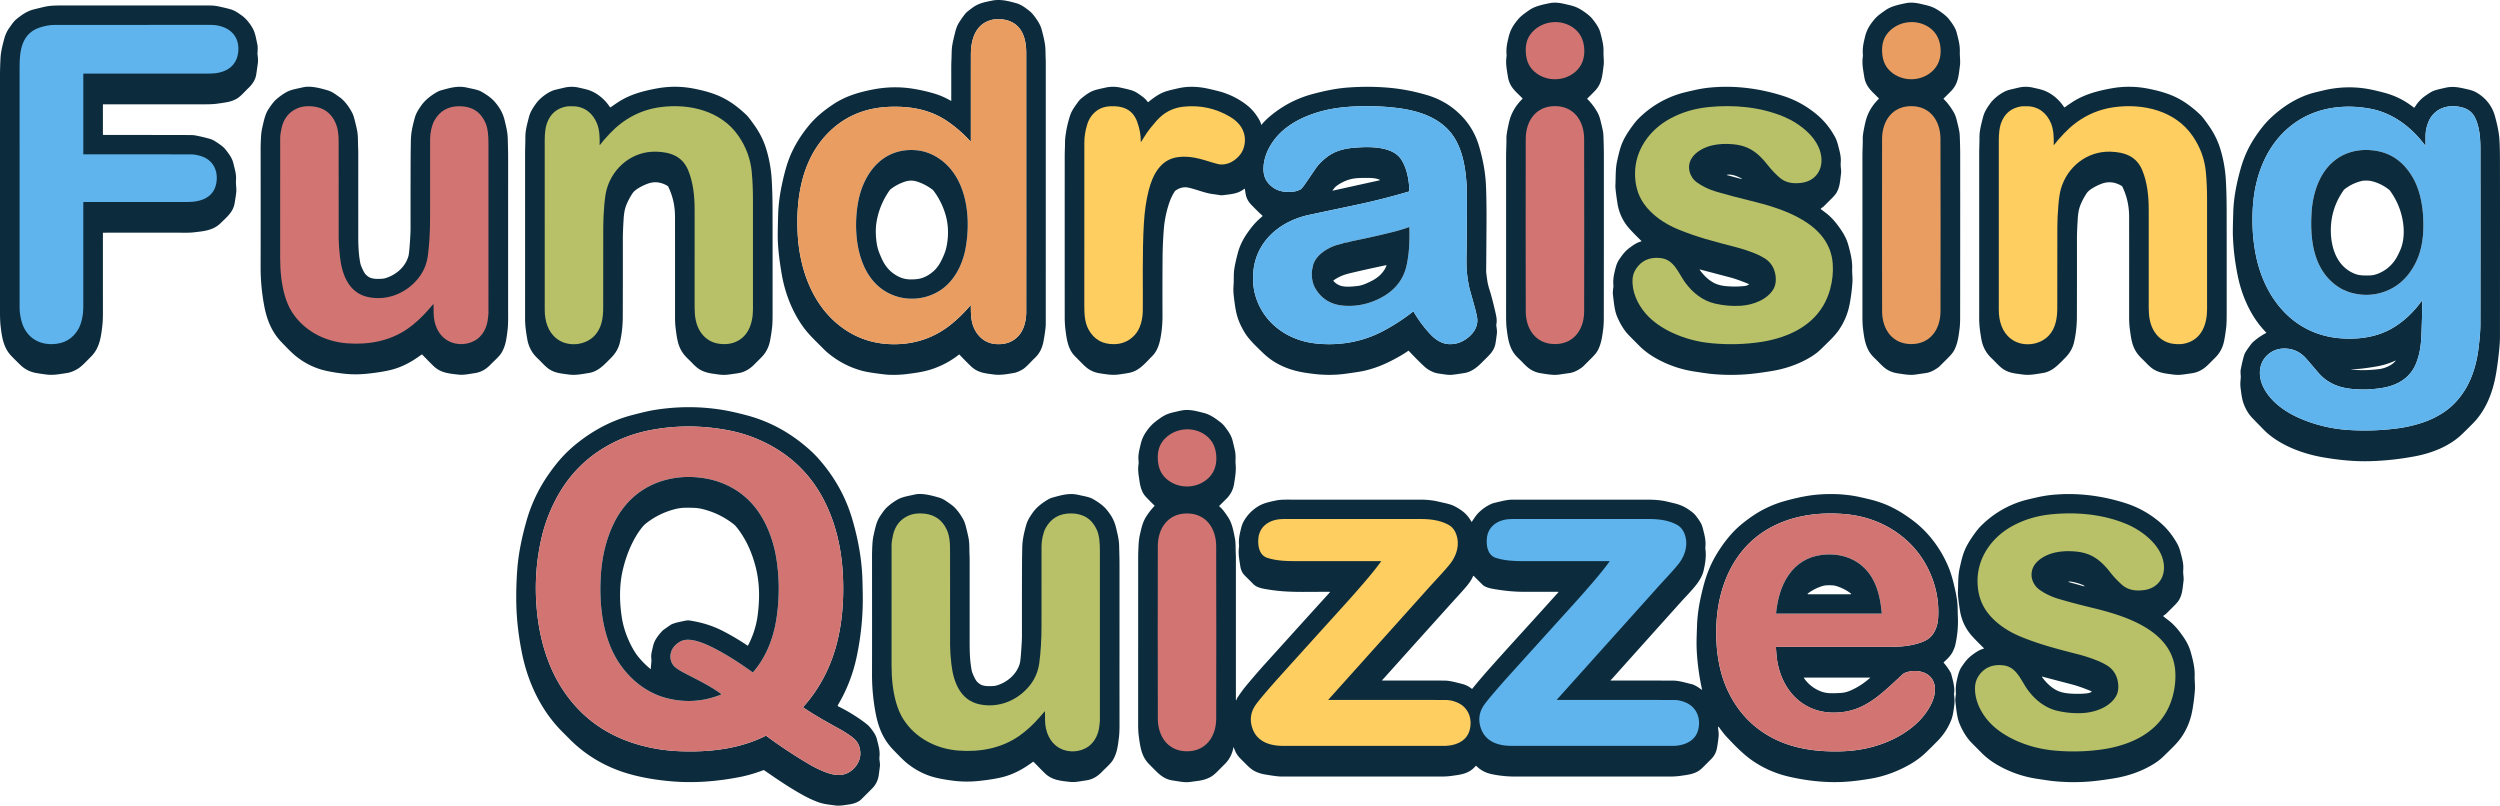 <svg id="Layer_2" data-name="Layer 2" xmlns="http://www.w3.org/2000/svg" viewBox="0 0 3007.02 969.05"><defs><style>.cls-1{fill:#ea9d60}.cls-1,.cls-2,.cls-3,.cls-4,.cls-5,.cls-6{stroke-width:0}.cls-2{fill:#ffce61}.cls-3{fill:#d27572}.cls-4{fill:#5fb4ed}.cls-5{fill:#0c2c3d}.cls-6{fill:#b8c168}</style></defs><g id="Layer_1-2" data-name="Layer 1"><path class="cls-5" d="M1143.83 121.31c.11.07.25.03.32-.08.02-.04.03-.08.03-.12.02-2.54.02-15.47 0-38.79 0-3.7.09-7.65.29-11.85.2-4.17.04-10.67.87-15.75.59-3.61 1.83-9.15 3.72-16.62 1.15-4.53 2.7-8.3 4.66-11.32 3.53-5.43 6.36-9.28 8.47-11.54 1.03-1.09 3.7-3.19 8-6.28 7.15-5.14 13.93-6.35 23.17-8.23 9.99-2.04 19.66.56 28.65 3.01 5.98 1.63 10.42 4.92 15.78 9.07 2.19 1.7 4.27 3.88 6.24 6.53 4.4 5.93 7.26 10.28 8.94 16.43 1.88 6.88 3.18 12.68 3.91 17.4.86 5.53.57 11.33.88 17.47.07 1.31.11 3.65.11 7.01 0 146.38 0 250.3-.01 311.75 0 3.99-.84 10.66-2.51 20.03-1.66 9.34-4.84 15.84-11.36 21.86-3.93 3.63-9.76 10.77-14.83 13.55-3.73 2.06-7.01 3.33-9.84 3.8-6.31 1.07-15.43 2.9-23.47 1.87-11.43-1.48-19.99-2.18-28.34-10.3-5.29-5.14-9.77-9.69-13.42-13.65a.465.465 0 0 0-.63-.05c-10.21 8.04-21.55 14.03-34.01 17.98-9.29 2.94-19.18 4.21-28.86 5.45-6.55.83-13.66 1.12-21.32.85-2.49-.08-7.8-.68-15.94-1.8-6.94-.95-12.2-1.9-15.78-2.84-16.43-4.33-31.17-12.25-44.21-23.76-.66-.59-5.28-5.18-13.86-13.79-5.39-5.42-9.69-10.31-12.88-14.68-13.84-18.95-22.49-41.62-26.41-64.56-2.6-15.18-4.69-31.06-4.72-46.46 0-4.14.17-12.55.52-25.22.31-11.09 1.82-22.97 4.51-35.65 2.43-11.48 4.98-20.97 7.64-28.46 5.57-15.69 14.24-29.72 24.59-42.37 8.1-9.89 17.79-17.95 29.29-25.6 14.75-9.82 30.01-14.42 47.58-17.89 16.41-3.24 32.66-3.56 48.77-.95 8.29 1.34 16.43 3.17 24.42 5.48a91.951 91.951 0 0 1 21.04 9.07Zm53.37-98.03c-.85 0-1.7.08-2.54.25-20.88 4.13-26.85 23.17-26.88 42.12-.02 16.95-.03 51.68-.02 104.19 0 .17-.14.31-.31.31-.09 0-.17-.04-.23-.1-8.03-8.89-17.05-16.8-27.05-23.73-20.92-14.48-44.61-18.71-69.84-17.83-31.11 1.09-56.67 12.42-76.68 33.99-29.43 31.72-36.29 76.38-34.25 117.92 2.02 41.16 16.54 84.25 49.73 110.68 19.95 15.9 43.03 23.54 69.24 22.91 25.92-.63 48.76-9.38 68.52-26.26 7.19-6.15 13.99-12.95 20.38-20.41.1-.12.29-.14.41-.03.06.06.1.14.1.22-.12 5.34.07 10.27.56 14.78 1.81 16.44 12.6 30.31 29.49 31.54 11.49.84 20.62-2.53 27.4-10.1 6.49-7.24 8.86-17.79 9.14-27.18.03-.89.03-105.19.01-312.9 0-18.39-5.65-35.93-25.97-39.92-3.62-.71-6.9-.45-11.21-.45ZM1909.07 118.65a.16.16 0 0 0 0 .23c4.73 4.66 8.87 10.12 12.41 16.37 1.46 2.59 2.6 5.6 3.43 9.02 1.49 6.18 3.43 13.24 3.66 18.14.28 6.13.57 16.22.57 23.99.03 78.63 0 143.68-.06 195.13 0 5.88-.25 10.61-.72 14.18-1.1 8.19-2 16.51-6.04 24.81-1.34 2.75-3.65 5.77-6.94 9.07-7.6 7.63-11.59 11.59-11.97 11.88-5.51 4.1-10.53 6.49-15.08 7.17-9.15 1.36-14.1 2.07-14.85 2.13-6.68.54-13.24-.79-19.76-1.76-4.57-.67-8.76-2.18-12.57-4.53-5.29-3.25-9.97-9.03-14.06-12.82-3.56-3.29-6.23-6.57-8.01-9.84-4.63-8.49-5.67-17.25-6.89-27.05-.43-3.45-.65-8.54-.64-15.27.03-81.81.03-145.5 0-191.09 0-8.63.55-15.57.39-22.01-.09-3.36.96-9.77 3.14-19.24 2.65-11.53 8.25-20.43 16.05-28.18.21-.21.23-.54.05-.78-.03-.04-2.34-2.32-6.93-6.84-5.71-5.63-9.24-11.18-10.48-18.84-1.43-8.85-2.93-16.17-1.7-24.62.09-.67.11-1.35.06-2.02-.63-8.24.51-13.06 2.44-21.16 2.13-8.92 5.58-14.31 10.97-20.92 3.81-4.66 8.38-7.76 14.01-11.7 7.15-5 17.72-6.9 24.67-8.34 4.97-1.04 11.05-.56 17.04.86 7.88 1.87 12.59 2.66 18.45 5.92 4.36 2.42 12.07 7.74 15.47 12 3.53 4.4 8.16 10.56 9.7 16.58 2.35 9.16 4.08 15.32 3.84 23.35-.15 5.15.78 11.21.18 15.94-1.63 12.67-2.06 22.17-10.56 30.97-2.98 3.09-6.07 6.18-9.27 9.27ZM2337.66 118.64a.16.16 0 0 0 0 .23c4.73 4.66 8.87 10.12 12.42 16.37 1.46 2.59 2.6 5.6 3.43 9.02 1.49 6.18 3.43 13.24 3.66 18.14.28 6.13.57 16.22.57 23.99.03 78.63 0 143.68-.06 195.13 0 5.88-.25 10.61-.72 14.18-1.1 8.19-2 16.51-6.04 24.81-1.34 2.75-3.65 5.77-6.94 9.07-7.6 7.63-11.59 11.59-11.97 11.88-5.51 4.1-10.53 6.49-15.08 7.17-9.15 1.36-14.1 2.07-14.85 2.13-6.68.54-13.24-.79-19.76-1.75-4.57-.67-8.76-2.18-12.57-4.53-5.29-3.25-9.97-9.03-14.06-12.82-3.56-3.29-6.23-6.57-8.01-9.84-4.63-8.49-5.67-17.25-6.89-27.05-.43-3.45-.65-8.54-.64-15.27.03-81.81.03-145.5 0-191.09 0-8.63.55-15.57.39-22.01-.09-3.36.96-9.77 3.14-19.24 2.65-11.53 8.24-20.43 16.04-28.18.21-.21.23-.54.05-.78-.03-.04-2.34-2.32-6.93-6.84-5.71-5.63-9.24-11.18-10.48-18.84-1.43-8.85-2.93-16.17-1.7-24.62.09-.67.11-1.35.06-2.02-.63-8.24.51-13.06 2.44-21.16 2.13-8.92 5.58-14.31 10.97-20.92 3.81-4.66 8.38-7.76 14.01-11.7 7.15-5 17.72-6.91 24.67-8.35 4.97-1.04 11.05-.56 17.04.86 7.88 1.87 12.59 2.66 18.45 5.92 4.36 2.42 12.07 7.74 15.47 12 3.53 4.4 8.16 10.56 9.7 16.58 2.35 9.16 4.08 15.32 3.84 23.35-.15 5.15.78 11.21.18 15.94-1.63 12.67-2.06 22.17-10.56 30.97-2.98 3.09-6.07 6.18-9.27 9.27ZM124.26 279.89c-.26 0-.47.21-.47.46-.02 56.47-.01 87.04.02 91.72.05 8.31-.15 14.53-.61 18.64-1.52 13.69-3.08 26.45-12.16 36.65-.65.72-3.48 3.6-8.51 8.65-3.74 3.75-6.83 6.35-9.27 7.78-4.57 2.68-8.86 4.32-12.86 4.91-7.45 1.11-16.04 2.84-23.74 1.89-5.57-.69-10.09-1.35-13.57-2-7.1-1.31-13.26-4.48-18.49-9.5-3.29-3.16-6.91-6.77-10.86-10.83C4.05 418.3 2.22 405.21.66 391.58c-.44-3.83-.66-9.29-.66-16.39V90.77c0-7.05.31-15.27.63-21.2.42-7.87 2.85-16.98 4.65-23.52 1.18-4.29 3.26-8.97 6.11-12.81 1.81-2.45 4.99-7.45 8.12-9.98 6.41-5.2 12.69-9.79 20.82-11.86 7.92-2.01 13.26-3.27 16.01-3.77 4.21-.76 9.53-1.02 14.69-1.03 59.44-.02 119.63-.02 180.56 0 4.17 0 7.86.35 11.05 1.05 8.23 1.79 13.45 3.07 15.66 3.82 4.7 1.6 8.3 4.14 12.62 7.26 5.93 4.28 10.68 10.93 13.49 16.23 2.68 5.04 3.93 12.97 5.19 18.67.43 1.97.48 5.33.14 10.1-.04.63-.02 1.26.05 1.89.56 4.48.69 7.84.39 10.08-.68 5.1-1.36 9.84-2.05 14.22-.89 5.69-4.46 11.38-8.98 15.63-5.08 4.79-9.71 10.72-15.3 13.66a36.947 36.947 0 0 1-11 3.72c-6.41 1.1-11.4 1.82-14.96 2.15-3.25.3-8.28.43-15.1.39-2.73-.01-42.3-.02-118.71 0-.17 0-.3.13-.3.3v35.93c0 .34.28.62.63.62 56.59 0 90.98.03 103.17.12 2.92.02 4.4-.03 6.7.35 3.61.59 9.03 1.81 16.28 3.68 3.01.78 5.43 1.74 7.28 2.89 6.15 3.83 10.16 6.8 12.05 8.9 1.83 2.04 3.8 4.59 5.91 7.66 2.5 3.64 3.99 6.6 5.11 11.27 2.02 8.4 3.47 12.9 2.94 19.86-.34 4.5.69 8.7.38 13.33-.18 2.61-.86 7.33-2.04 14.16-1.82 10.49-8.95 16.1-16.85 23.89-8.95 8.82-20.36 9.64-32.21 11.03-3.51.41-8.38.56-14.59.44-3.69-.07-35.12-.08-94.28-.01Z"/><path class="cls-1" d="M1197.2 23.28c4.31 0 7.59-.26 11.21.45 20.32 3.99 25.97 21.53 25.97 39.92.02 207.71.02 312.01-.01 312.9-.28 9.39-2.65 19.94-9.14 27.18-6.78 7.57-15.91 10.94-27.4 10.1-16.89-1.23-27.68-15.1-29.49-31.54-.49-4.51-.68-9.44-.56-14.78a.29.29 0 0 0-.51-.19c-6.39 7.46-13.19 14.26-20.38 20.41-19.76 16.88-42.6 25.63-68.52 26.26-26.21.63-49.29-7.01-69.24-22.91-33.19-26.43-47.71-69.52-49.73-110.68-2.04-41.54 4.82-86.2 34.25-117.92 20.01-21.57 45.57-32.9 76.68-33.99 25.23-.88 48.92 3.35 69.84 17.83 10 6.93 19.02 14.84 27.05 23.73.11.13.31.14.44.02.07-.06.1-.14.1-.23 0-52.51 0-87.24.02-104.19.03-18.95 6-37.99 26.88-42.12.84-.17 1.69-.25 2.54-.25ZM1031.87 244.7c-6.51 38.45.02 93.07 41.61 110.04 18.19 7.42 39.06 5.68 55.94-4.55 17.52-10.6 27.96-30.66 31.74-50.25 6.9-35.73 2.8-83.73-29.26-107.54-9.89-7.33-20.72-11.29-32.49-11.87-39.02-1.91-61.63 29.29-67.54 64.17Z"/><path class="cls-3" d="M1835.24 62.93c-.6-10.57 2.07-19.34 10.02-26.6 12.9-11.79 32.82-12.97 46.8-3.19 8.85 6.2 12.92 15.33 13.51 25.84.59 10.51-2.43 20.04-10.53 27.19-12.79 11.28-32.73 12.34-46.86 2.07-8.72-6.33-12.35-14.74-12.94-25.31Z"/><path class="cls-1" d="M2334.16 58.97c.59 10.51-2.43 20.04-10.52 27.18-12.8 11.29-32.73 12.34-46.87 2.08-8.71-6.33-12.34-14.74-12.93-25.32-.6-10.57 2.07-19.33 10.02-26.6 12.9-11.78 32.82-12.96 46.8-3.18 8.85 6.2 12.91 15.33 13.5 25.84Z"/><path class="cls-4" d="M100.2 243.32c.03 35.24.02 77.52-.02 126.83 0 7.78-1.89 18.6-5.92 25.64-6.82 11.9-17.46 17.95-31.91 18.15-18.17.25-31.88-10.3-36.45-27.59-1.54-5.83-2.31-11.15-2.31-15.95-.03-83.57-.04-180.24-.03-289.99.01-19.29 2.41-40.09 24.11-47.26 6.41-2.11 12.39-3.17 17.94-3.18 60.26-.07 122.84-.08 187.73-.03 18.76.02 34.55 10.39 33.36 30.79-.99 16.95-12.38 25.92-28.82 27.47-2.41.22-5.27.33-8.59.33H100.67c-.25 0-.46.21-.46.46v96.22c0 .24.2.44.44.44 53.61-.07 96.76-.06 129.45.03 3.24.01 7.1.7 11.57 2.06 13.31 4.04 20.26 15.6 18.92 29.55-1.91 19.93-17.86 25.7-35.5 25.69-61.1-.05-102.62-.04-124.56.01-.18 0-.33.15-.33.33Z"/><path class="cls-5" d="M507.09 426.51c-1.81 1.27-3.41 2.39-4.78 3.34-10.45 7.27-21.04 12.27-31.76 14.98-7.5 1.89-17.1 3.45-28.79 4.67-9.89 1.03-19.57.99-29.03-.13-12.05-1.43-21.56-3.28-28.54-5.55-10.2-3.31-19.72-8.52-28.55-15.62-5.08-4.08-12.04-11.49-16.28-15.82-12.19-12.44-18.32-26.94-21.7-45.26-2.63-14.26-4.24-29.52-4.19-46.37.07-25.09.08-72.37.02-141.85 0-3.66.13-8.15.42-13.47.24-4.49.73-8.32 1.46-11.49 1.98-8.56 3.35-16.21 7.71-22.83 2.11-3.19 5.49-8.19 8.45-10.89a70.8 70.8 0 0 1 12.84-9.32c5.7-3.23 12.95-4.19 20.15-5.9 9.17-2.17 21.17 1.22 29.37 3.58 5.51 1.59 8.92 4.33 14.82 8.5 6.12 4.33 11.21 11.71 14.64 18.08 1.94 3.6 2.78 7.26 4.06 12.41 1.17 4.73 1.98 8.41 2.41 11.02 1.04 6.29.59 13.01.98 19.62.08 1.3.12 3.92.12 7.87 0 42.28-.01 71.3 0 87.07 0 16.17-.25 28.83 2.34 42.85.51 2.81 2.06 6.59 4.64 11.36 1.21 2.26 3.17 4.22 5.86 5.89 4.4 2.72 12.14 2.33 16.6 1.94 2.18-.19 4.9-1 8.16-2.43 10.66-4.64 19.81-13.58 22.83-25.09.47-1.81.97-6.35 1.5-13.64.65-9.13.98-15.42.97-18.87-.03-54.25.03-85.75.18-94.51.06-3.64.12-7.42.18-11.35.15-9.68 2.07-17.8 4.46-26.64 1.66-6.18 4.02-9.88 7.86-15.46 3.43-4.99 8.36-9.6 14.8-13.85 3.79-2.49 6.81-4.05 9.05-4.66 10.81-2.96 20.09-5.81 31.07-3.37 7.63 1.71 13.59 2.6 17.82 5.04 5.65 3.25 11.87 7.39 16.04 12.32 5.88 6.95 9.71 13.48 11.8 22.4 2.09 8.92 3.5 14.3 3.68 22.07.17 7.87.43 14.83.43 22-.03 121.57-.03 184.65 0 189.23.05 8.12-.15 14.12-.62 18-1.3 10.88-2.26 19.46-7.38 28.01-2.67 4.46-9.62 10.44-12.29 13.26-5.89 6.26-11.81 10.01-20.07 11.19-6.35.91-12.95 2.48-19.18 1.77-10.53-1.21-20.96-1.85-29.52-9.72-2.21-2.03-6.94-6.8-14.2-14.3a.64.64 0 0 0-.83-.08ZM733.61 128.81c.2.31.62.4.93.2 0 0 .02-.01.02-.02 5.47-3.84 9.27-6.4 11.41-7.69 13.6-8.18 28.41-12.05 44.24-14.96 14.87-2.73 29.74-2.64 44.61.29 10.97 2.16 24.13 5.45 35.75 11.52 9.19 4.8 18.33 11.57 27.4 20.32 1.86 1.79 5.24 6.18 10.13 13.17 6.22 8.89 10.84 18.43 13.85 28.63 3.41 11.56 5.48 23.16 6.21 34.79.66 10.61 1.01 22.47 1.05 35.58.07 21.78.09 63.83.07 126.16 0 7.84-.19 13.38-.56 16.62-.66 5.83-1.49 11.31-2.5 16.44-1.51 7.69-4.82 14.18-9.94 19.49-.31.32-3.39 3.4-9.22 9.25-4.25 4.26-8.9 7.26-13.94 9.01-1.89.66-4.97 1.29-9.26 1.88-8.08 1.1-11.81 1.97-19.11.99-7.82-1.06-15.71-1.67-23.02-6.02-2.69-1.6-5.76-4.21-9.19-7.83-3.68-3.88-8.36-7.79-11.45-12.37-5.86-8.69-6.83-17.44-8.33-28.58-.55-4.03-.82-8.73-.82-14.08.02-71.59 0-112.08-.04-121.48-.06-12.75-2.78-24.65-8.17-35.69-.16-.31-.4-.58-.7-.76-7.73-4.7-15.98-5.85-24.61-2.51-4.19 1.62-8.03 3.56-11.52 5.81-2.89 1.87-5.01 3.84-6.35 5.91-3.39 5.25-5.97 10.31-7.74 15.16-1.39 3.83-2.29 8.83-2.68 14.99-.66 10.3-.98 18.59-.97 24.87.05 36.55.02 67.74-.08 93.57-.04 10.71-1.29 21.19-3.46 30.46-1.6 6.85-5.16 13.03-10.68 18.55-8.32 8.33-15.42 16.51-27.03 18.23-7.14 1.06-15.29 2.95-23.77 1.78-9.73-1.32-15.64-1.72-22.55-5.8-5.37-3.18-10.51-9.49-15.12-13.79-6.63-6.2-10.67-13.83-12.25-22.8-1.36-7.74-2.67-16.15-2.66-24.98.02-14.92.02-80.93 0-198.04 0-7.66.38-13.1.34-19.73-.04-7.82 1.84-14.97 4.06-23.59 1.79-6.96 4.21-10.71 8.49-16.84 5.04-7.22 14.56-14.01 21.72-16.42.85-.28 5.16-1.32 12.93-3.13 5.61-1.3 11.48-1.26 16.98 0 7.5 1.73 13.29 2.68 19.85 6.53 7.12 4.17 13.01 9.81 17.68 16.91ZM1496.79 227.08c-7.94 5.98-14.5 6.26-25.5 7.67-1.69.21-3.41.12-5.08-.26-.18-.04-2.81-.41-7.9-1.11-9.26-1.28-18.25-5.19-28.18-7.55-5.95-1.41-11.12-.09-16.18 3.39-.39.27-.72.61-.97 1-2.7 4.14-4.92 8.78-6.66 13.93-3.53 10.44-5.7 21.19-6.53 32.25-.88 11.63-1.36 22.63-1.44 33-.17 21.45-.2 44.91-.09 70.4.04 10.24-1.01 20.87-3.14 30.21-1.75 7.65-4.65 13.56-8.72 17.73-10.15 10.43-16.44 18.25-28.06 20.67-2.86.59-7.03 1.25-12.5 1.98-8 1.06-13.68.04-22.94-1.35-4.03-.61-7.85-1.89-11.46-3.84-2.75-1.49-5.88-4-9.37-7.53-6.03-6.09-9.12-9.22-9.29-9.39-7.89-8.12-9.63-18.9-11.21-31.25-.61-4.84-.92-9.94-.93-15.29-.04-43.07-.04-107.93-.01-194.59 0-2.39.08-5.4.23-9.01.16-3.59 0-8.19.4-11.99.93-8.82 2.8-17.66 5.6-26.51 2.04-6.45 5.53-11 9.14-16.07 1.63-2.3 3.12-4 4.47-5.09 5.39-4.36 10.17-8.08 16.61-10.1 1.89-.59 6.1-1.6 12.64-3.02 6.04-1.31 12.02-1.32 17.94-.01 6.65 1.47 10.95 2.51 12.9 3.1 5.32 1.63 8.07 3.79 13.32 7.56 2.62 1.89 4.83 4.11 6.64 6.64.16.22.46.27.68.11 0 0 .02-.01.03-.02 5.42-4.51 10.34-7.9 14.76-10.17 5.69-2.94 10.95-3.99 18.88-5.86 4.01-.95 7.46-1.58 10.34-1.89 8.83-.96 18.26-.32 28.27 1.92 8.88 1.99 15.11 3.6 18.68 4.83 10.81 3.73 20.35 8.96 28.62 15.7 4.75 3.87 8.95 8.77 12.61 14.72 2.04 3.31 3.21 5.92 3.5 7.82.03.17.19.3.36.27.08-.01.16-.06.21-.12 3.7-4.59 8.87-9.4 15.5-14.43 13.94-10.58 29.42-18.11 46.43-22.59 12.74-3.36 26.53-6.42 40.02-7.51 17.93-1.44 35.41-1.37 52.44.21 14.69 1.36 29.61 4.29 44.74 8.78 16.49 4.89 30.54 13.49 42.16 25.8 9.57 10.13 16.37 22.15 20.41 36.06 4.81 16.55 7.53 32.09 8.15 46.62.55 12.95.77 28.36.66 46.25-.19 30.61-.33 49.69-.41 57.25 0 1.09.43 4.66 1.3 10.71.49 3.41 1.3 6.9 2.44 10.49 2.61 8.18 5.29 18.53 8.05 31.05.97 4.42 1.14 8.18.49 11.27-.13.63-.15 1.29-.04 1.93.67 4.21.9 7.21.69 8.98-.9 7.4-1.59 12.04-2.06 13.91-2.24 8.75-8 13.13-15.91 21.14-6.61 6.7-13.11 11.49-21.33 12.83-5.65.91-10.32 1.58-14 2.01-4.87.55-9.2-.34-14.74-1.13-3.76-.53-6.6-1.21-8.51-2.02-4.06-1.71-7.46-3.81-10.2-6.28-4.85-4.38-11.25-10.79-19.22-19.22a.537.537 0 0 0-.71-.07c-5.01 3.57-11.81 7.56-20.42 11.97-12.74 6.53-25.3 10.87-37.69 13.03-2.58.45-8.24 1.29-16.98 2.52-12.49 1.75-25.46 1.82-38.93.19-7.24-.87-13.14-1.82-17.69-2.83-15.24-3.39-28.15-9.56-38.72-18.52-2.72-2.31-7.35-6.73-13.88-13.28-5.35-5.35-9.42-10.29-12.21-14.8-4.81-7.75-8.16-15.52-10.04-23.31-1.07-4.4-2.14-11.29-3.23-20.66-.55-4.78-.65-9.22-.29-13.32.46-5.3-.02-11.75.68-17.78.57-4.81 2.01-11.62 4.33-20.44 3.27-12.45 9.05-21.67 16.94-31.71 3.37-4.29 7.61-8.59 12.71-12.88.23-.19.26-.52.07-.75-.02-.02-.03-.04-.05-.05-3.41-3.05-7.91-7.46-13.5-13.25-2.99-3.09-5.04-6.63-6.16-10.63-.29-1.05-.77-3.78-1.43-8.2a.326.326 0 0 0-.38-.28c-.05 0-.11.03-.15.06Zm65.21 1.67c1.17-.24 2.08-.66 2.72-1.27 1.42-1.33 2.96-3.19 4.62-5.58 2.74-3.95 7.14-10.38 13.2-19.29 3.09-4.56 7.43-9.01 13-13.35 9.59-7.48 20.59-10.45 32.82-11.52 17.89-1.56 46.8-2.28 57.25 14.37 6.87 10.93 9.23 24.8 9.61 37.75 0 .19-.12.37-.31.43a823.895 823.895 0 0 1-63.95 16.21c-37.09 7.84-56.4 11.94-57.95 12.3-36.09 8.38-64.94 34.26-65.77 73.35-.16 7.5.44 14.07 1.79 19.71 8.41 34.99 38.07 57.25 73.07 61.19 27.49 3.1 55.55-1.39 80.35-14.29 12.97-6.75 25.32-14.7 37.04-23.87.27-.21.66-.15.86.11.01.02.03.04.04.06 5.72 9.71 12.32 18.62 19.81 26.72 5.94 6.42 13.89 11.88 22.86 12.15 6.33.19 12.16-1.25 17.48-4.32 10.04-5.78 18.34-15.97 16.06-28.21-1.41-7.56-3.83-15.65-8.42-32.01-1.39-4.97-2.58-11.54-3.56-19.71-.6-5.05-.83-11.74-.7-20.05.23-14.91.39-34.14.47-57.71.05-16.19-.08-26.52-.4-31-1.37-19.2-4.48-37.49-13.24-52.88-14.91-26.2-44.56-35.33-72.98-38.5-15.27-1.7-30.75-2.22-46.44-1.57-16.39.67-30.55 2.67-42.5 5.99-26.71 7.41-52.22 21.48-64.18 47.66-4.92 10.75-7.88 27.12-.35 37.13 5.86 7.78 13.88 11.8 24.06 12.07 5.23.14 9.49-.39 12.78-1.58a.97.97 0 0 0 .4-.24c.12-.12.28-.21.46-.25Zm40.95-.16c-.16.15-.17.39-.02.55.09.1.23.15.36.12l55.91-12.36c.24-.04.4-.27.35-.51a.44.44 0 0 0-.29-.34c-5.52-2.04-9.99-2.03-16.31-2.06-6.27-.03-11.04.21-14.3.72-7.6 1.17-14.76 4.27-21.49 9.29-1.92 1.43-2.61 3.19-4.21 4.59ZM2190.29 250.71c-.26.2-.31.58-.1.84.02.02.04.05.06.07.07.07 2.06 1.58 5.97 4.54 7.26 5.53 13.14 12.85 18.41 20.65 3.94 5.83 6.69 11.48 8.24 16.94 2.77 9.76 5.29 19.52 4.94 29.34-.2 5.33.69 11.12.28 16.89-.63 8.88-1.73 17.45-3.3 25.72-2.16 11.37-6.48 21.77-12.96 31.18-2.61 3.79-6.28 8.03-11.01 12.72-6.37 6.31-10.39 10.23-12.05 11.77-3.93 3.63-8.99 7.15-15.18 10.55-12.88 7.07-27.24 11.89-43.09 14.46-12.47 2.03-22.74 3.33-30.83 3.91-14.63 1.04-29.05.79-43.26-.75-2.49-.27-8.78-1.18-18.85-2.74-16.83-2.61-32.57-8.17-47.22-16.69-6.25-3.64-12.69-8.27-18.35-13.94-6.69-6.72-10.87-10.93-12.54-12.63-5.48-5.57-10.21-13-14.2-22.29-3.36-7.85-4.11-17.61-5.24-27.25-.21-1.77-.02-4.65.55-8.65.07-.53.09-1.05.05-1.58-.64-8 .54-13.08 2.31-20.32 1.13-4.61 2.58-8.24 4.36-10.89 4.38-6.52 7.48-10.59 13.29-14.88 4.37-3.23 8.35-5.93 13.58-7.36.16-.04.26-.2.22-.37a.194.194 0 0 0-.09-.14c-4.97-4.87-9.42-9.25-13.9-14.18-7.46-8.21-12.28-17.74-14.45-28.57-.41-2.01-1.04-6.18-1.91-12.52-.79-5.81-1.12-10.01-.98-12.62.49-9.16-.08-18.36 1.99-27.92 1.73-7.98 3.22-13.83 4.48-17.55 2.9-8.58 7.41-15.91 13.56-24.46 2.78-3.87 5.43-7.05 7.95-9.56 14.37-14.23 31.19-24.24 50.46-30.01 2.63-.79 8.3-2.16 17.03-4.13 5.84-1.32 11.6-2.27 17.28-2.85 30.14-3.07 60.32.74 89.15 10 14.39 4.61 27.57 11.83 39.52 21.64 9.39 7.72 15.96 15.9 21.9 26.21 1.84 3.18 3.23 6.6 4.18 10.26 2.03 7.86 4.06 14.32 3.54 21.38-.17 2.32-.13 4.54.1 6.66.36 3.21.46 5.44.29 6.67-1.34 10.3-1.4 16.33-5.45 23.45-1.03 1.82-3.09 4.26-6.18 7.31-3.29 3.27-6.33 6.3-9.12 9.1-.96.96-2.34 1.72-3.43 2.59Zm-113.46-40.2 17.88 4.81c.14.04.29-.03.34-.18a.261.261 0 0 0-.14-.32c-5.12-2.79-12.53-5.9-18.08-4.46-.04.02-.06.06-.05.1 0 .02.03.04.05.05Zm26.64 131.14c-8.31-3.44-15.25-5.95-20.8-7.52-.81-.23-13.45-3.56-37.92-10.01a.298.298 0 0 0-.36.22c-.02.08 0 .17.04.24 4.56 6.27 10.3 12.32 17.75 16 3.81 1.89 8.48 3.09 14.03 3.59 7.58.69 14.88.65 21.91-.12 2.09-.22 3.9-.82 5.41-1.81.15-.1.2-.3.11-.45a.39.39 0 0 0-.17-.14ZM2483.58 128.99c5.47-3.83 9.27-6.39 11.41-7.68 13.6-8.18 28.41-12.05 44.24-14.96 14.87-2.73 29.74-2.64 44.61.29 10.97 2.16 24.13 5.45 35.75 11.52 9.19 4.8 18.32 11.57 27.39 20.32 1.86 1.79 5.24 6.18 10.13 13.17 6.22 8.89 10.84 18.43 13.85 28.63 3.41 11.56 5.48 23.16 6.21 34.79.66 10.61 1.01 22.47 1.05 35.58.07 21.78.09 63.83.06 126.16 0 7.84-.19 13.38-.56 16.62-.66 5.83-1.49 11.31-2.5 16.44-1.51 7.69-4.82 14.18-9.94 19.49-.31.32-3.39 3.4-9.22 9.25-4.25 4.26-8.9 7.26-13.94 9.01-1.89.66-4.97 1.28-9.26 1.87-8.08 1.1-11.81 1.97-19.11.99-7.82-1.06-15.71-1.67-23.02-6.02-2.69-1.6-5.76-4.21-9.19-7.83-3.68-3.88-8.36-7.79-11.45-12.37-5.86-8.69-6.83-17.44-8.33-28.58-.55-4.03-.82-8.73-.82-14.08.03-71.58.02-112.07-.03-121.47-.06-12.75-2.78-24.65-8.17-35.69-.16-.31-.4-.58-.7-.76-7.73-4.7-15.98-5.85-24.61-2.52-4.19 1.62-8.03 3.56-11.52 5.81-2.89 1.87-5.01 3.84-6.35 5.91-3.39 5.25-5.97 10.31-7.74 15.16-1.39 3.83-2.29 8.83-2.68 14.99-.66 10.3-.98 18.59-.97 24.87.05 36.55.02 67.74-.08 93.57-.04 10.71-1.3 21.19-3.47 30.46-1.6 6.85-5.16 13.03-10.68 18.55-8.32 8.33-15.42 16.51-27.03 18.23-7.14 1.06-15.29 2.95-23.77 1.78-9.73-1.33-15.64-1.73-22.55-5.81-5.37-3.18-10.5-9.49-15.11-13.79-6.63-6.2-10.67-13.83-12.25-22.8-1.36-7.74-2.67-16.15-2.66-24.98.02-14.92.02-80.93.01-198.03 0-7.66.38-13.1.34-19.73-.04-7.82 1.84-14.97 4.06-23.59 1.79-6.96 4.21-10.71 8.49-16.84 5.04-7.22 14.56-14.01 21.72-16.42.85-.28 5.16-1.32 12.93-3.13 5.61-1.3 11.48-1.26 16.98 0 7.5 1.73 13.29 2.68 19.85 6.53 7.12 4.17 13.01 9.81 17.68 16.91.2.31.62.4.93.2 0 0 .02-.01.02-.02ZM2725.7 400.56a.392.392 0 0 0 .11-.63c-17.8-17.81-29.03-43.02-34.07-67.36-3.61-17.43-5.63-34.43-6.05-50.98-.1-3.81.07-12.62.5-26.44.56-17.83 3.95-34.56 8.78-51.91 3.79-13.66 9.47-26.22 17.03-37.69 5-7.59 11.38-16.12 18.12-22.64 14.61-14.14 32.78-25.97 52.68-31.28 1.91-.51 5.91-1.49 12-2.93 17.11-4.07 34.74-4.73 51.53-2 6.03.98 13.5 2.68 22.42 5.1 12.57 3.41 24.06 9.23 34.46 17.46.36.29.89.22 1.18-.14l.06-.09c3.45-5.77 7.86-10.48 13.23-14.11 5.06-3.43 7.26-5.04 11.73-6.46 1.66-.53 5.73-1.52 12.22-2.97 9.49-2.13 17.12-.15 26.72 2.03 3.81.87 6.85 1.9 9.14 3.11 11.3 5.95 19.8 16.15 23.24 28.34 2.93 10.43 4.74 19.24 5.41 26.43.49 5.27.77 13.69.82 25.26.07 16.04.08 87.6.02 214.69 0 6.51-.82 16.06-2.43 28.64-1.25 9.74-2.56 17.66-3.93 23.76-3.99 17.72-10.83 33.86-22.32 47.36-2.13 2.51-7.68 8.12-16.65 16.84-14.95 14.53-36.09 22.94-56.6 26.83-17.61 3.35-35.18 5.31-52.71 5.88-19.26.64-37.09-1.08-56.48-4.29-24.51-4.06-50.15-13.41-68.53-29.22-2.05-1.76-8.1-7.86-18.17-18.31-4.69-4.87-8.31-10.97-10.86-18.31-1.92-5.49-2.74-13.47-3.35-18.19-.38-2.87-.32-6.58.17-11.13.1-.87.12-1.75.06-2.63-.27-4.05-.32-6.53-.15-7.44 1.27-6.59 2.59-12.29 3.96-17.1 1.15-4 3.73-7.34 7.31-12.32 1.59-2.2 3.2-3.99 4.84-5.37 4.97-4.17 9.82-7.43 14.56-9.79Zm39.96-256.31c-36.85 22.8-53.54 63.85-55.97 105.65-1.15 19.75.03 38.56 3.56 56.41 10.34 52.37 44.98 95.74 101.09 100.52 20.93 1.79 42.58-.95 60.72-10.73 14.6-7.87 27.81-20.13 38.12-34.63.08-.1.22-.13.32-.06.06.04.09.11.09.19-.22 16.07-.62 30.59-1.21 43.55-.52 11.35-2.06 21.1-6.07 31.4-7.1 18.22-22.83 27.22-41.6 30.17-12.55 1.97-24.99 2.29-37.33.94-16.44-1.79-29.45-8.3-39.02-19.53-7.99-9.37-12.83-15-14.53-16.91-7.32-8.25-16.37-12.24-27.15-11.98-6.61.16-12.44 2.23-17.51 6.21-13.31 10.43-13.5 28.01-5.88 42.01 8.85 16.24 25.37 27.97 42.54 35.47 19.17 8.38 39.45 13.17 60.82 14.37 20.22 1.13 39.96.34 59.21-2.37 5.93-.84 12.26-2.15 18.99-3.93 15.7-4.17 30.62-10.95 42.4-21.16 20.82-18.04 30.64-43.92 33.95-70.98 1.48-12.09 2.22-21.49 2.23-28.21.07-59.1.08-129.64.03-211.61 0-12.23-.96-25.7-6.14-36.87-3.19-6.88-8.73-11.26-16.62-13.14-17.47-4.16-34.18 1.88-40.47 19.49-1.74 4.86-2.65 9.57-2.72 14.14-.05 2.7-.06 6.74-.03 12.13 0 .17-.13.3-.3.3-.09 0-.18-.04-.24-.12-15.73-21.25-38.06-38.48-64.13-43.79-29.56-6.03-61.42-2.86-87.15 13.07Zm62.51 300.17c0 .09.06.16.15.17 11.44 1.03 22.82.77 34.13-.76 6.49-.88 14.99-4.66 19.02-9.86.06-.08.05-.19-.03-.25a.168.168 0 0 0-.18-.02c-6.97 3.29-14.61 5.65-22.92 7.1-11.76 2.04-21.79 3.21-30.08 3.52a.09.09 0 0 0-.09.09Z"/><path class="cls-3" d="M521.49 366.13c0-.15-.14-.27-.29-.26-.08 0-.15.04-.2.09-.53.59-2.33 2.68-5.42 6.26-8.03 9.29-16.41 17-25.16 23.12-21.4 14.94-47.32 19.59-73.13 17.58-26.75-2.08-51.97-15.15-66.36-38.05-3.35-5.33-6.1-11.67-8.26-19-4.26-14.54-5.66-30.23-5.67-45.33-.03-60.33-.02-108.4.03-144.2 0-3.43.59-7.66 1.75-12.67 2.53-10.91 8.49-18.55 17.87-22.92 5.81-2.71 12.52-3.61 20.13-2.72 12.27 1.45 21.02 7.62 26.26 18.53 4.49 9.33 4.33 18.81 4.32 30.93-.07 55.23-.05 91.67.04 109.32.03 5.99.54 13.32 1.51 22 2.37 20.96 10.31 43.38 33.54 48.43 22.57 4.9 45.33-4.01 59.98-21.66 6.68-8.03 10.74-17.28 12.18-27.75 1.81-13.19 2.72-28.5 2.72-45.93 0-24.43.05-53.65.04-95.05-.01-6.26 1.81-15.88 5.01-21.63 6.51-11.75 16.69-17.57 30.56-17.46 14.65.11 24.93 6.62 30.82 19.53 3.18 6.96 3.78 15.98 3.78 25.59 0 113.44 0 181.58-.02 204.43 0 .68-.26 3.05-.77 7.1-1.12 8.77-5.08 17.47-12.22 23-9.86 7.65-24.54 8.54-35.23 2.73-12.2-6.66-17.63-20.14-17.72-33.82-.04-6.28-.07-9.68-.09-10.19Z"/><path class="cls-6" d="M721.24 174.31c0 .1.08.18.18.18.05 0 .1-.03.14-.07 2.6-3.56 6.63-8.21 12.08-13.94 17.11-17.96 37.37-28.5 60.76-31.62 34.47-4.59 72.94 4.18 93.9 34.69 9.09 13.24 14.39 27.58 15.88 43.03 1.08 11.3 1.48 22.14 1.48 34.39 0 44.07 0 87.7.01 130.88 0 17.88-6.25 35.74-25.32 40.95-4.64 1.27-9.91 1.48-15.81.63-9.3-1.34-17.08-6.54-22.15-14.42-5.42-8.43-6.88-18.4-6.88-28.49-.03-43.26-.03-82.56-.01-117.89.01-16.35-1.63-33.05-7.78-47.88-6.97-16.84-21.29-21.74-38.11-22.3-28.25-.93-52.26 18.28-59.84 45.09-1.23 4.37-2.21 10.75-2.92 19.13-.8 9.45-1.22 18.19-1.25 26.23-.13 33.82-.15 66.22-.08 97.21.03 12.46-1.97 24.43-9.94 33.17-11.4 12.51-32.71 14.48-46.05 4.04-10.49-8.22-14.32-21.16-14.32-34.7 0-38.27 0-106.1-.02-203.47 0-8.78.82-15.58 2.48-20.4 4.09-11.91 12.26-18.85 24.52-20.8.87-.14 3.18-.19 6.93-.15 13.77.14 23.94 8.28 28.97 20.79 3.06 7.59 3.42 16.8 3.15 25.72Z"/><path class="cls-2" d="M1372.53 170.6c3.76-5.96 6.03-9.53 6.81-10.7 1.97-2.95 5.79-7.71 11.46-14.29 8.76-10.15 19.66-15.92 32.7-17.3 20.17-2.13 38.91 1.96 56.22 12.27 10.95 6.53 18.34 16.25 17.63 29.55-.51 9.53-4.93 17.19-13.28 22.98-4.75 3.29-9.91 4.88-15.47 4.75-2.01-.05-5.53-.86-10.54-2.45-14.84-4.69-27.61-8.48-42.01-6.32-20.34 3.04-29.62 21.41-34.25 39.31-3.03 11.72-5.01 25.05-5.92 40-2.15 35.13-.95 83.35-1.3 104.99-.17 10.47-2.7 22.06-9.87 29.72-6.65 7.11-14.86 10.72-24.63 10.85-13.92.18-24.13-5.62-30.63-17.4-4.72-8.54-5.24-18.39-5.24-29.16-.03-107.37-.02-172.87.05-196.5.01-6.57 1.13-13.55 3.36-20.94 2.29-7.61 6.56-13.5 12.81-17.67 4.02-2.69 9.02-4.18 14.99-4.49 14.79-.75 26.85 3.65 32.26 18.3 3.14 8.52 4.63 16.65 4.47 24.39 0 .11.08.2.19.21.07 0 .14-.04.19-.1Z"/><path class="cls-4" d="M1561.54 229a.97.97 0 0 1-.4.24c-3.29 1.19-7.55 1.72-12.78 1.58-10.18-.27-18.2-4.29-24.06-12.07-7.53-10.01-4.57-26.38.35-37.13 11.96-26.18 37.47-40.25 64.18-47.66 11.95-3.32 26.11-5.32 42.5-5.99 15.69-.65 31.17-.13 46.44 1.57 28.42 3.17 58.07 12.3 72.98 38.5 8.76 15.39 11.87 33.68 13.24 52.88.32 4.48.45 14.81.4 31-.08 23.57-.24 42.8-.47 57.71-.13 8.31.1 15 .7 20.05.98 8.17 2.17 14.74 3.56 19.71 4.59 16.36 7.01 24.45 8.42 32.01 2.28 12.24-6.02 22.43-16.06 28.21-5.32 3.07-11.15 4.51-17.48 4.32-8.97-.27-16.92-5.73-22.86-12.15-7.49-8.1-14.09-17.01-19.81-26.72a.615.615 0 0 0-.9-.17c-11.72 9.17-24.07 17.12-37.04 23.87-24.8 12.9-52.86 17.39-80.35 14.29-35-3.94-64.66-26.2-73.07-61.19-1.35-5.64-1.95-12.21-1.79-19.71.83-39.09 29.68-64.97 65.77-73.35 1.55-.36 20.86-4.46 57.95-12.3 21.65-4.58 42.96-9.98 63.95-16.21.19-.06.32-.24.31-.43-.38-12.95-2.74-26.82-9.61-37.75-10.45-16.65-39.36-15.93-57.25-14.37-12.23 1.07-23.23 4.04-32.82 11.52-5.57 4.34-9.91 8.79-13 13.35-6.06 8.91-10.46 15.34-13.2 19.29-1.66 2.39-3.2 4.25-4.62 5.58-.64.61-1.55 1.03-2.72 1.27-.18.04-.34.13-.46.25Zm42.03 67.24c-9.65 3.99-19.69 10.75-23.67 21.03-.76 1.96-.81 3.88-1.39 5.91-.31 1.08-.5 2.58-.59 4.5-.35 7.81 1.27 14.57 4.84 20.3 7.49 12.01 18.69 18.59 33.62 19.72 15.05 1.14 29.59-1.85 43.6-8.97 16.46-8.36 27.81-21.27 31.8-39.13 3.39-15.15 3.85-30.39 3.45-46.14 0-.19-.16-.34-.35-.33-.04 0-.08 0-.11.02-6.25 2.25-13.09 4.29-20.51 6.13-15.81 3.93-30.97 7.34-45.47 10.23-1.96.39-3.73.82-5.32 1.28-2.41.7-4.2 1.05-5.37 1.04-.34 0-.67.06-.98.19-1.53.63-3.8 1.31-6.81 2.06-2.53.63-4.78 1.35-6.74 2.16Z"/><path class="cls-3" d="M1835.08 270.76c0-63.74.02-98.52.09-104.33.26-21.1 12.34-38.79 35.12-38.79s34.86 17.68 35.12 38.78c.07 5.81.11 40.59.12 104.33 0 63.73-.03 98.51-.1 104.32-.25 21.11-12.34 38.79-35.11 38.79-22.78.01-34.87-17.67-35.12-38.78-.07-5.81-.11-40.59-.12-104.32Z"/><path class="cls-6" d="M2133.53 346.95c3.9-7.2 2.67-17.99-.61-24.78-2.31-4.8-5.74-8.61-10.29-11.44-4.01-2.49-8.41-4.66-13.22-6.51-7.42-2.87-14.52-5.17-21.3-6.91-26.72-6.88-47.58-12.27-70.12-21.62-15.8-6.55-31.47-17.14-41.11-31.26-7.24-10.58-10.18-22.59-10.24-35.37-.12-28.47 17.41-52.76 41.65-66.09 14.06-7.73 29.64-12.46 46.74-14.18 30.22-3.05 62.51-.26 90.89 11.72 19.26 8.11 42.25 25.79 44.78 48.32 1.84 16.3-7.75 29.15-24.17 31.13-10.27 1.23-19.06-.04-26.67-6.89-4.2-3.77-9.29-8.99-13.08-13.88-3.68-4.75-7.17-8.67-10.48-11.74-9.2-8.56-18.66-12.73-31.63-13.94-9.07-.85-17.4-.42-24.99 1.29-9.54 2.14-20.51 7.73-25.37 16.28-5.49 9.66-2.36 21.75 6.9 28.42 6.69 4.82 14.67 8.58 23.94 11.28 11.61 3.39 24.93 6.91 39.96 10.56 38.83 9.43 95.89 26.83 99.33 75.97.71 10.22-.37 20.53-3.25 30.92-8.14 29.46-29.95 47.69-58.15 57.11-7.97 2.67-16.12 4.63-24.45 5.9-19.41 2.97-39.23 3.53-59.47 1.67-17.18-1.59-33.24-5.9-48.19-12.94-11.82-5.57-23.02-13.03-31.48-22.8-9.82-11.33-16.94-26.66-15.73-41.88.47-5.81 2.8-11.05 6.99-15.74 6.71-7.51 15.8-10.53 27.25-9.07 15.91 2.02 20.86 18.25 29.01 29.36 8.97 12.23 20.89 21.83 35.77 25.3 10.28 2.39 20.64 3.27 31.07 2.63 14.81-.9 32.49-7.46 39.72-20.82Z"/><path class="cls-1" d="M2263.69 270.77c0-63.73.02-98.51.09-104.32.26-21.1 12.34-38.78 35.11-38.78 22.77-.01 34.86 17.67 35.12 38.77.07 5.81.11 40.59.12 104.32.01 63.73-.02 98.5-.09 104.32-.25 21.1-12.33 38.78-35.1 38.78-22.78.01-34.86-17.67-35.12-38.77-.07-5.81-.12-40.59-.13-104.32Z"/><path class="cls-2" d="M2467.08 148.59c3.06 7.59 3.42 16.8 3.15 25.72 0 .1.08.18.18.18.05 0 .1-.03.14-.07 2.6-3.56 6.63-8.21 12.09-13.94 17.11-17.96 37.37-28.5 60.77-31.62 34.48-4.59 72.95 4.18 93.91 34.7 9.09 13.25 14.39 27.59 15.88 43.04 1.08 11.3 1.48 22.14 1.48 34.4v130.9c0 17.88-6.25 35.75-25.33 40.96-4.64 1.27-9.91 1.48-15.81.63-9.3-1.35-17.08-6.55-22.15-14.43-5.42-8.43-6.88-18.4-6.88-28.49-.03-43.27-.03-82.58 0-117.92.01-16.35-1.63-33.05-7.78-47.89-6.97-16.84-21.29-21.74-38.12-22.3-28.25-.93-52.27 18.28-59.85 45.09-1.23 4.37-2.21 10.75-2.92 19.14-.8 9.45-1.22 18.19-1.25 26.23-.13 33.83-.16 66.24-.09 97.23.03 12.46-1.97 24.43-9.94 33.17-11.41 12.52-32.72 14.48-46.06 4.04-10.5-8.22-14.32-21.16-14.32-34.71 0-38.28 0-106.11-.01-203.5 0-8.79.82-15.59 2.48-20.41 4.09-11.91 12.26-18.85 24.53-20.8.87-.14 3.18-.19 6.93-.15 13.77.14 23.94 8.28 28.97 20.8Z"/><path class="cls-4" d="M2765.66 144.25c25.73-15.93 57.59-19.1 87.15-13.07 26.07 5.31 48.4 22.54 64.13 43.79.1.13.29.16.42.06.08-.06.12-.15.12-.24-.03-5.39-.02-9.43.03-12.13.07-4.57.98-9.28 2.72-14.14 6.29-17.61 23-23.65 40.47-19.49 7.89 1.88 13.43 6.26 16.62 13.14 5.18 11.17 6.14 24.64 6.14 36.87.05 81.97.04 152.51-.03 211.61 0 6.72-.75 16.12-2.23 28.21-3.31 27.06-13.13 52.94-33.95 70.98-11.78 10.21-26.7 16.99-42.4 21.16-6.73 1.78-13.06 3.09-18.99 3.93-19.25 2.71-38.99 3.5-59.21 2.37-21.37-1.2-41.65-5.99-60.82-14.37-17.17-7.5-33.69-19.23-42.54-35.47-7.62-14-7.43-31.58 5.88-42.01 5.07-3.98 10.9-6.05 17.51-6.21 10.78-.26 19.83 3.73 27.15 11.98 1.7 1.91 6.54 7.54 14.53 16.91 9.57 11.23 22.58 17.74 39.02 19.53 12.34 1.35 24.78 1.03 37.33-.94 18.77-2.95 34.5-11.95 41.6-30.17 4.01-10.3 5.55-20.05 6.07-31.4.59-12.96.99-27.48 1.21-43.55a.23.23 0 0 0-.22-.23c-.08 0-.15.03-.19.1-10.31 14.5-23.52 26.76-38.12 34.63-18.14 9.78-39.79 12.52-60.72 10.73-56.11-4.78-90.75-48.15-101.09-100.52-3.53-17.85-4.71-36.66-3.56-56.41 2.43-41.8 19.12-82.85 55.97-105.65Zm49.99 202.78c1.94 1.15 3.75 1.84 6.81 3.13 1.97.83 3.71 1.45 5.22 1.86 16.66 4.6 32.5 3.19 47.51-4.22 16.69-8.23 28.28-23.94 34.35-41.2 4.85-13.78 5.91-29.48 5.08-45.27-.86-16.38-4.35-33.56-12.31-47.48-10.77-18.82-25.89-29.69-45.34-32.61-11.01-1.65-21.33-.91-30.96 2.22-30.8 10.04-43.59 41.62-45.57 71.27-2.33 35.07 2.57 73.13 35.21 92.3Z"/><path class="cls-5" d="M1031.87 244.7c5.91-34.88 28.52-66.08 67.54-64.17 11.77.58 22.6 4.54 32.49 11.87 32.06 23.81 36.16 71.81 29.26 107.54-3.78 19.59-14.22 39.65-31.74 50.25-16.88 10.23-37.75 11.97-55.94 4.55-41.59-16.97-48.12-71.59-41.61-110.04Zm89.99-16.4c-5.9-4.47-12.1-7.74-18.61-9.83-5.18-1.66-9.84-1.62-14.97.09-6.53 2.17-12.32 5.29-17.39 9.36-.31.25-.57.53-.79.85-8.35 11.97-13.63 24.81-15.83 38.5-1.2 7.46-1.13 15.8.2 25.02 1.08 7.45 3.42 12.94 6.45 19.54 4.59 10.02 11.67 17.18 21.23 21.48 3.89 1.75 7.97 2.66 12.26 2.74 5.07.09 9.2-.25 12.4-1.04 5.47-1.34 10.77-4.24 15.91-8.69 3.59-3.11 6.72-7.35 9.41-12.72 2.99-5.95 4.94-10.86 5.87-14.74 2.97-12.34 3.18-26.61-.31-39.22-3.18-11.49-8.23-21.71-15.15-30.67-.19-.25-.42-.48-.68-.67ZM2815.65 347.03c-32.64-19.17-37.54-57.23-35.21-92.3 1.98-29.65 14.77-61.23 45.57-71.27 9.63-3.13 19.95-3.87 30.96-2.22 19.45 2.92 34.57 13.79 45.34 32.61 7.96 13.92 11.45 31.1 12.31 47.48.83 15.79-.23 31.49-5.08 45.27-6.07 17.26-17.66 32.97-34.35 41.2-15.01 7.41-30.85 8.82-47.51 4.22-1.51-.41-3.25-1.03-5.22-1.86-3.06-1.29-4.87-1.98-6.81-3.13Zm3.28-118.23c-7.29 10.36-11.99 21.49-14.1 33.38-2.89 16.18-1.3 37.4 8.71 52.03 4.87 7.1 11.27 12.18 19.2 15.24 5.49 2.12 11.3 1.96 17.71 1.84 2.67-.05 5.36-.55 8.07-1.49 8.12-2.83 14.86-7.57 20.21-14.23 2.89-3.59 5.73-8.67 8.52-15.23 4.17-9.84 4.69-21.59 3.26-31.91-1.97-14.25-7.24-27.29-15.81-39.11-.26-.36-.56-.68-.91-.95-6.36-5.11-13.41-8.6-21.16-10.49-3.31-.81-9.12-.93-12.2-.15-7.66 1.92-14.48 5.25-20.47 9.98-.4.31-.74.68-1.03 1.09ZM1579.9 317.27c3.98-10.28 14.02-17.04 23.67-21.03 1.96-.81 4.21-1.53 6.74-2.16 3.01-.75 5.28-1.43 6.81-2.06.31-.13.64-.19.98-.19 1.17 0 2.96-.34 5.37-1.04 1.59-.46 3.36-.89 5.32-1.28 14.5-2.89 29.66-6.3 45.47-10.23 7.42-1.84 14.26-3.88 20.51-6.13.18-.07.37.02.44.2.01.04.02.07.02.11.4 15.75-.06 30.99-3.45 46.14-3.99 17.86-15.34 30.77-31.8 39.13-14.01 7.12-28.55 10.11-43.6 8.97-14.93-1.13-26.13-7.71-33.62-19.72-3.57-5.73-5.19-12.49-4.84-20.3.09-1.92.28-3.42.59-4.5.58-2.03.63-3.95 1.39-5.91Zm87.37 1.69c-14.61 3.02-29.32 6.3-44.15 9.84-7.29 1.75-13.31 4.33-19.04 8.37-.26.17-.32.52-.14.79.01.02.02.03.03.04 1.57 1.9 3.66 3.49 6.25 4.78 6.27 3.1 15.9 1.99 23.06 1.15 5.39-.64 11-3.28 16.23-5.86 8.17-4.05 14.96-10.23 18.17-18.63a.351.351 0 0 0-.21-.46.442.442 0 0 0-.2-.02ZM1007.76 848.2a.975.975 0 0 0 .34 1.34c.02.01.04.03.07.04a202.389 202.389 0 0 1 31.26 19.02c3.19 2.36 5.42 4.31 6.71 5.85 3.19 3.82 7.26 9.26 8.48 14.2 2.12 8.56 4.08 14.53 3.17 22.14-.11.94-.11 1.88.02 2.8.52 3.91.73 6.35.63 7.32-.2 1.97-.69 5.76-1.47 11.37-.82 5.94-3.08 10.57-6.6 14.68-.7.82-5.55 5.7-14.56 14.63-3.07 3.04-8.81 5.22-14.04 5.94-5.18.72-11.4 2.04-16.92 1.3-7.14-.96-13.04-1.48-18.72-3.35-6.13-2.01-12.73-4.96-19.81-8.84-16.31-8.93-30.88-18.92-47.15-30.16-.27-.19-.63-.24-.94-.12-9.91 3.75-19.52 6.53-28.81 8.33-27.4 5.3-54.94 7.52-83.09 4.98-18.46-1.66-35.12-4.62-49.99-8.89-26.95-7.72-51.68-21.89-71.65-42.24-6.13-6.25-11.11-10.86-16.49-17.14-20.72-24.16-33.9-54.07-40.26-85.28-4.5-22.07-6.83-43.5-6.99-64.28-.09-12.03.29-23.98 1.14-35.85 1.46-20.41 5.78-40.49 11.23-59.63 5.75-20.2 14.72-38.99 26.92-56.38 5.54-7.9 10.92-14.69 16.14-20.36 5.6-6.09 11.97-11.94 19.12-17.56 19.27-15.14 40.98-26.54 64.33-32.66 8.79-2.31 19.69-5.05 26.91-6.22 28.33-4.6 56.26-4.57 83.79.1 7.43 1.27 16.6 3.34 27.52 6.22 28.03 7.42 52.44 21.04 73.89 39.8 4.9 4.28 9.33 8.68 13.3 13.21 18.86 21.5 32.19 45.57 39.98 72.21 6.46 22.07 10.86 45.01 11.95 68.12.21 4.31.4 11.49.57 21.54.46 25.94-2.09 51.54-7.58 76.83-4.41 20.31-11.88 39.31-22.4 56.99ZM966 850.47c25.26-28.16 39.44-61.65 45.12-99.02 2.63-17.23 3.6-35.59 2.93-55.06-1.05-30.39-6.86-60.16-19.44-87.5-16.41-35.67-42.41-61.76-78-78.26-13.03-6.05-26.64-10.41-40.83-13.1-31.61-5.99-62.71-6.06-93.31-.19-14.79 2.84-28.63 7.34-41.53 13.5-33.04 15.79-57.76 40.22-74.16 73.3-6.6 13.31-11.55 26.77-14.84 40.38-7.15 29.63-9.16 60.09-6.02 91.39 3.24 32.28 12.49 64.76 29.99 92.02 21.06 32.79 50.55 55.03 88.47 66.7 17.06 5.25 34.8 8.23 53.21 8.94 35.28 1.38 71.52-2.57 103.36-18.51.25-.13.55-.11.78.06a592.195 592.195 0 0 0 50.73 33.63c6.67 3.95 13.15 7.15 19.43 9.62 9.37 3.68 19.76 5.91 28.87.75 8.57-4.85 15.12-14.66 13.96-25.23-.92-8.31-3.97-13.16-10.9-18.15-4.33-3.11-8.34-5.7-12.03-7.76-20.53-11.42-31.41-17.47-45.74-27.07a.29.29 0 0 1-.08-.4c0-.01.02-.03.03-.04ZM1487.13 842l.75-2.07s.02-.05.04-.08c4.19-6.23 7.37-10.67 9.56-13.31 8.6-10.37 16.31-19.33 23.13-26.88 35.21-38.98 61.51-68.03 78.9-87.14.15-.17.14-.44-.03-.59a.41.41 0 0 0-.28-.11c-33.33 0-51.34 1.1-75.32-2.99-6.08-1.04-12.2-2.12-16.27-6.19l-10.38-10.38c-3.29-3.29-4.75-6.93-5.49-11.79-1.42-9.28-2.48-14.6-1.48-22.49.11-.87.13-1.75.04-2.63-.72-7.73 1.27-14.86 2.74-20.86.82-3.36 2.29-6.68 4.4-9.95 4.22-6.55 9.69-11.82 16.42-15.83 6.79-4.03 15.31-5.51 21.32-6.8 2.94-.64 7.24-.96 12.89-.95 18.07.01 71.91.02 161.52.02 4.95 0 10.37.47 16.27 1.42.48.08 4.54.99 12.17 2.72 5.2 1.18 9.13 2.48 11.79 3.9 5.15 2.75 9.21 5.5 12.18 8.27 2.94 2.74 5.56 6.15 7.87 10.24a.31.31 0 0 0 .53.02c1.84-2.9 4.92-7.64 7.33-10.12 4.77-4.91 10.22-8.73 16.35-11.46 1.18-.53 3.9-1.28 8.17-2.24 5.18-1.17 10.78-2.74 17.35-2.74 70.78-.03 124.37-.03 160.78-.01 7.95.01 14.74.34 21.73 1.66 1.08.2 4.59 1.01 10.52 2.43 9.19 2.19 14.72 4.75 22.43 10.68 2.11 1.62 3.88 3.42 5.33 5.39 3.47 4.73 6.22 8.35 7.58 13.61 2.31 8.97 4.04 15.05 3.29 23.09-.1 1.05-.08 2.11.07 3.16 1.16 8.31-.35 17.16-2.24 25.39-1.23 5.35-4.2 11.06-8.91 17.11-5.44 6.99-12.98 14.56-19.08 21.35-46.08 51.32-73.15 81.52-81.2 90.6-.98 1.11-1.82 1.92-2.53 2.45-.17.13-.2.37-.07.53.07.09.18.15.3.15 45.83 0 70.24.01 73.23.02 8.25.01 13.07 1.66 24.18 4.39 2.81.69 6.77 2.91 11.89 6.66.1.07.24.04.31-.06.04-.05.05-.11.03-.17-3.65-16.71-5.82-33.1-6.49-49.17-.36-8.7.18-20.06.48-28.31.63-16.84 3.77-32.37 8.22-48.95 3.67-13.66 8.96-26.11 15.87-37.36 5.45-8.86 11.25-16.72 17.42-23.58 6.77-7.54 13.67-13.17 22.26-19.33 13-9.33 27.12-16.08 42.36-20.25 11.31-3.1 24.19-6.11 36.44-7.32 15.99-1.57 31.54-1.1 46.66 1.42 3.21.53 9.41 1.9 18.6 4.11 19.82 4.76 35.23 12.97 51.67 25.3 19.22 14.41 33.84 34.26 42.97 56.22 3.9 9.38 6.43 20.12 8.57 30.23 1.49 7.07 2.28 13.23 2.38 18.48.11 5.54.21 9.54.31 12 .49 11.51-.97 23.86-3.3 33.55-.45 1.83-1.38 4.22-2.8 7.19-2.37 4.92-6.63 8.93-10.85 12.85-.22.2-.24.53-.05.76 3.51 4.11 6.28 8.05 8.29 11.84.37.69.65 1.43.84 2.19 1.77 7.08 4.42 15.21 3.26 23.16-.07.47-.07.95 0 1.42.6 4.47.7 8.32.31 11.55-.56 4.63-1.41 12.59-3.53 18.12-3.61 9.47-9.09 17.96-16.43 25.48-5.02 5.13-9.7 9.78-14.04 13.94-6.05 5.78-12.8 10.76-20.27 14.95-15.25 8.54-30.97 14.14-47.14 16.8-16.87 2.78-30.9 4.36-47.4 3.97-16.11-.37-32.67-2.51-49.67-6.4-17.09-3.91-32.53-10.84-46.32-20.78-10.49-7.57-21.15-18.7-29.59-27.78-2.08-2.24-5.13-6.12-9.15-11.65a.253.253 0 0 0-.35-.06c-.05.04-.09.09-.1.15-.17.65-.23 1.08-.2 1.3.7 4.59.93 8 .7 10.21-.67 6.33-1.4 11.38-2.2 15.13-.97 4.52-3.13 8.51-6.5 11.97-1.51 1.54-5.18 5.2-11.02 10.99-7.32 7.25-16.09 8.01-26.6 9.49-3.79.53-8.14.8-13.07.8-119.45-.03-180.55-.03-183.29 0-11.42.15-22.55-1.13-31.38-3.16-6.75-1.56-12.52-4.74-17.29-9.53a.646.646 0 0 0-.91 0l-.04.04c-8.05 9.57-18.16 10.33-29.69 11.95-3.26.46-7.17.69-11.72.69-124.49 0-188.69-.01-192.59-.04-3.52-.03-9.93-.85-19.24-2.46-5.95-1.03-10.87-2.81-14.78-5.36-2.28-1.48-5.01-3.84-8.18-7.07-6.12-6.22-9.59-8.94-12.36-14.41-.5-.99-1.3-2.92-2.4-5.81-.04-.09-.14-.12-.23-.08-.05.02-.08.06-.09.11-1.29 7.3-4.47 14.04-9.65 19.34-.31.33-3.48 3.52-9.51 9.58-3.3 3.32-6.2 5.63-8.71 6.92-8.02 4.14-12.68 4.17-23.9 5.74-6.7.94-11.94-.32-21.58-1.79-7.68-1.17-13.55-5.01-19.39-10.82-5.7-5.65-9.02-9.01-9.95-10.06-7.92-8.9-9.4-19.26-11.15-32.27-.55-4.07-.8-9.19-.76-15.36 0-1.26.01-67.44.01-198.55 0-4.63.16-9.93.48-15.9.25-4.73.78-8.9 1.6-12.51 1.71-7.53 3.21-15 7.54-21.8 3.12-4.9 6.45-9.15 10-12.75.17-.18.17-.46 0-.64-4.54-4.37-8.12-8-10.75-10.89-3.94-4.33-6.13-10.7-7.16-17.78-1.36-9.31-2.32-14.14-1.19-21.44.08-.55.1-1.09.07-1.64-.19-2.76-.28-4.24-.29-4.43-.29-5.78 1.35-11.69 2.91-18.3 1.19-5.01 3.36-9.81 6.51-14.39 3.35-4.84 6.91-8.74 10.68-11.71 4.58-3.6 8.44-6.23 11.59-7.89 4.98-2.63 9.51-3.42 16.98-5.16 3.59-.83 6.56-1.27 8.92-1.3 7.48-.11 13.78 1.77 21.15 3.61 7.68 1.91 14.2 6.7 20.28 11.44 1.92 1.49 3.81 3.49 5.67 5.99 3.53 4.75 6.31 8.56 8.14 14.21.38 1.16 1.45 5.59 3.21 13.29.77 3.38 1.02 7.64.76 12.78-.05.99-.02 1.97.07 2.95.82 8.73-.22 14.53-1.74 24.35-1.03 6.67-3.85 12.43-8.45 17.3-.73.77-3.86 3.9-9.39 9.38-.18.18-.17.46.01.64l.03.03c4.08 3.31 7.3 8.19 10.38 12.76 4.88 7.25 6.48 16.03 8.3 25.27 1.2 6.03.79 12.63 1.12 19.38.08 1.7.12 4.3.12 7.79v167.6c0 .17.14.31.31.31.13 0 .24-.08.28-.2Zm648.98-63.38c-.02-.28.19-.52.47-.54h.03c24.33-.02 69.4-.02 135.23 0 13.74.01 27.23-.94 40.18-5.88 6.63-2.54 11.17-6.11 14.46-11.94 2.75-4.88 4.33-10.47 4.74-16.76 1.3-20.05-2.52-39.43-11.46-58.13-18.43-38.57-56.29-62.69-98.77-66.82-50.06-4.87-100.99 8.57-130.91 51.35-15.62 22.31-23.65 49.93-25.35 77.02-1.76 28.21 1.44 57.93 13.07 83.02 12.57 27.12 31.9 46.98 57.99 59.58 23.54 11.36 50.73 14.95 78.32 14.21 24.07-.65 45.84-5.92 65.31-15.8 13.88-7.05 27.28-17.16 36.2-29.27 5.49-7.45 9.07-14.53 10.74-21.23 3.42-13.69-1.37-26.03-15.98-29.56-4.07-.99-8.33-1.09-12.78-.32-4.35.75-7.39 1.92-9.11 3.52-9.1 8.44-22.04 20.87-32.91 28.8-15.66 11.42-30.92 17.44-50.71 17.26-40.2-.38-64.86-31.79-68.11-69.43-.3-3.49-.52-6.51-.65-9.08Zm-473.57 39.33a.38.38 0 0 0 .27.64c44.42 0 68.87 0 73.36.01 7.56.01 12.64 1.53 22.46 4.03 4.44 1.13 8.35 3.1 11.73 5.91.13.1.31.09.42-.04 6.29-7.75 13.09-15.75 20.42-23.99 11.09-12.47 24.69-27.55 40.78-45.22 15.15-16.65 29.3-32.3 42.44-46.93.12-.13.12-.33-.01-.45a.317.317 0 0 0-.23-.09c-20.55.01-33.84.02-39.89.03-12.99.02-23.82-1.13-35.64-3.06-5.19-.84-11.99-2.06-15.49-5.52-4.39-4.35-7.9-7.86-10.51-10.53-.2-.19-.51-.2-.7 0-.05.05-.08.1-.11.16-1.57 3.9-4.33 8.15-8.26 12.74-3.7 4.32-7.74 8.86-12.13 13.62-4.24 4.59-33.29 36.88-87.15 96.86-.36.4-.95 1.01-1.76 1.83Zm586.75-2.52c.1-.09.11-.24.02-.34a.25.25 0 0 0-.18-.08h-79.11c-.18 0-.33.15-.33.33 0 .07.02.13.06.18 4.89 7.13 11.4 12.37 19.52 15.72 3.88 1.6 8.01 2.45 12.4 2.55 3.77.09 8.03-.02 12.8-.35 3.59-.24 7.12-1.09 10.6-2.56 8.49-3.58 16.57-8.73 24.22-15.45Z"/><path class="cls-3" d="M966 850.47c-.11.12-.1.3.01.41.01.01.02.02.04.03 14.33 9.6 25.21 15.65 45.74 27.07 3.69 2.06 7.7 4.65 12.03 7.76 6.93 4.99 9.98 9.84 10.9 18.15 1.16 10.57-5.39 20.38-13.96 25.23-9.11 5.16-19.5 2.93-28.87-.75-6.28-2.47-12.76-5.67-19.43-9.62a592.195 592.195 0 0 1-50.73-33.63.735.735 0 0 0-.78-.06c-31.84 15.94-68.08 19.89-103.36 18.51-18.41-.71-36.15-3.69-53.21-8.94-37.92-11.67-67.41-33.91-88.47-66.7-17.5-27.26-26.75-59.74-29.99-92.02-3.14-31.3-1.13-61.76 6.02-91.39 3.29-13.61 8.24-27.07 14.84-40.38 16.4-33.08 41.12-57.51 74.16-73.3 12.9-6.16 26.74-10.66 41.53-13.5 30.6-5.87 61.7-5.8 93.31.19 14.19 2.69 27.8 7.05 40.83 13.1 35.59 16.5 61.59 42.59 78 78.26 12.58 27.34 18.39 57.11 19.44 87.5.67 19.47-.3 37.83-2.93 55.06-5.68 37.37-19.86 70.86-45.12 99.02Zm-98.32-15.36c-.03-.15-.14-.28-.31-.41-13.38-10-29.58-17.53-44.13-25.2-5.56-2.93-9.44-5.42-11.64-7.48-7.09-6.65-6.72-17.97-.17-25.03 3.34-3.59 7.03-5.89 11.08-6.92 8.89-2.25 22.13 2.77 30.68 6.8 16.92 7.98 34.87 19.43 51.92 31.69.25.18.59.14.79-.09 15.85-18.34 24.62-41.28 28.18-65.38 3.59-24.32 3.46-48.33-.39-72.04-2.22-13.67-6.22-26.66-12-38.97-11.83-25.19-30.15-42.44-54.96-51.74-15.81-5.93-34.67-7.84-50.89-5.94-35.72 4.16-63.15 24.37-78.3 56.69-8.67 18.5-13.28 38.66-14.73 59.06-2.1 29.56.38 61.04 11.73 88.3 12.26 29.42 37.16 53.83 68.26 61.52 21.98 5.44 43.56 3.91 64.73-4.59.11-.04.17-.16.15-.27ZM1392.66 552.65c-.57-10.56 2.12-19.32 10.09-26.56 12.93-11.74 32.84-12.87 46.79-3.06 8.83 6.22 12.87 15.35 13.43 25.86.56 10.51-2.48 20.03-10.59 27.15-12.82 11.25-32.75 12.25-46.85 1.95-8.7-6.35-12.3-14.77-12.87-25.34Z"/><path class="cls-5" d="M867.68 835.11c.02.11-.04.23-.15.27-21.17 8.5-42.75 10.03-64.73 4.59-31.1-7.69-56-32.1-68.26-61.52-11.35-27.26-13.83-58.74-11.73-88.3 1.45-20.4 6.06-40.56 14.73-59.06 15.15-32.32 42.58-52.53 78.3-56.69 16.22-1.9 35.08.01 50.89 5.94 24.81 9.3 43.13 26.55 54.96 51.74 5.78 12.31 9.78 25.3 12 38.97 3.85 23.71 3.98 47.72.39 72.04-3.56 24.1-12.33 47.04-28.18 65.38-.2.23-.54.27-.79.09-17.05-12.26-35-23.71-51.92-31.69-8.55-4.03-21.79-9.05-30.68-6.8-4.05 1.03-7.74 3.33-11.08 6.92-6.55 7.06-6.92 18.38.17 25.03 2.2 2.06 6.08 4.55 11.64 7.48 14.55 7.67 30.75 15.2 44.13 25.2.17.13.28.26.31.41Zm-84.96-30.39.89-10.52v-.2c-.95-6.35.21-9.51 2.02-17.29 1.62-6.98 6.2-12.66 11.05-17.94.61-.67 3.92-3.04 9.92-7.13 1.52-1.04 2.96-1.37 4.65-2 1.57-.59 5.84-1.59 12.8-3 2.17-.45 4.11-.53 5.82-.25 13.95 2.26 26.44 5.85 39.54 12.55a277.22 277.22 0 0 1 29.8 17.67c.13.1.32.07.42-.07 0-.01.01-.02.02-.03 6.25-11.81 10.18-24.26 11.8-37.33 1.43-11.43 1.88-21.91 1.35-31.44-.53-9.63-1.98-18.83-4.35-27.62-4.61-17.09-11.99-33.29-23.13-46.82-.77-.94-1.64-1.79-2.59-2.54-11.46-9.09-24.4-15.33-38.81-18.71-6.52-1.52-12.26-1.27-19.6-1.3-4.33-.03-9.18.71-14.55 2.22-12.37 3.47-23.55 9.22-33.54 17.26-.93.75-1.89 1.71-2.9 2.9-3.62 4.26-6.99 9.22-10.11 14.89-6.36 11.56-11.13 24.36-14.32 38.41-4.12 18.16-3.81 38.17-.92 56.53 1.65 10.45 5.05 20.96 10.22 31.53 3.28 6.71 6.76 12.24 10.45 16.59 4.23 5 8.85 9.58 13.86 13.73.06.04.14.03.18-.02a.09.09 0 0 0 .03-.07ZM1243.32 916.44a.64.64 0 0 0-.83-.08c-1.81 1.27-3.41 2.39-4.78 3.34-10.45 7.27-21.04 12.27-31.76 14.98-7.5 1.89-17.1 3.45-28.79 4.67-9.89 1.03-19.57.99-29.03-.12-12.05-1.43-21.56-3.28-28.54-5.55-10.2-3.31-19.72-8.52-28.55-15.62-5.08-4.08-12.04-11.49-16.28-15.82-12.19-12.44-18.32-26.94-21.7-45.25-2.63-14.26-4.24-29.52-4.19-46.37.07-25.09.07-72.37.01-141.85 0-3.66.13-8.15.42-13.47.24-4.49.73-8.32 1.46-11.49 1.97-8.56 3.34-16.21 7.7-22.83 2.11-3.19 5.49-8.19 8.45-10.89a70.8 70.8 0 0 1 12.84-9.32c5.7-3.23 12.95-4.19 20.15-5.9 9.17-2.17 21.17 1.22 29.37 3.58 5.51 1.59 8.92 4.33 14.82 8.5 6.12 4.33 11.21 11.71 14.64 18.08 1.94 3.6 2.78 7.26 4.06 12.41 1.17 4.73 1.98 8.4 2.41 11.01 1.04 6.29.59 13.01.98 19.62.08 1.3.12 3.92.12 7.87v87.07c0 16.17-.25 28.83 2.34 42.85.51 2.81 2.06 6.59 4.64 11.36 1.21 2.26 3.17 4.22 5.86 5.89 4.4 2.72 12.14 2.33 16.6 1.94 2.18-.19 4.9-1 8.16-2.43 10.66-4.64 19.81-13.59 22.83-25.09.47-1.81.97-6.35 1.5-13.64.65-9.13.98-15.42.97-18.87-.03-54.25.02-85.75.17-94.51.06-3.64.12-7.42.18-11.35.15-9.68 2.07-17.8 4.46-26.64 1.66-6.18 4.02-9.88 7.86-15.46 3.43-4.99 8.36-9.6 14.8-13.85 3.79-2.49 6.8-4.05 9.04-4.66 10.81-2.96 20.09-5.81 31.07-3.37 7.63 1.71 13.59 2.6 17.82 5.04 5.65 3.25 11.87 7.38 16.04 12.31 5.88 6.95 9.71 13.48 11.8 22.4 2.1 8.92 3.51 14.3 3.69 22.07.17 7.87.43 14.83.43 22-.02 121.57-.02 184.64.01 189.22.05 8.12-.15 14.12-.62 18-1.3 10.88-2.26 19.46-7.38 28.01-2.66 4.46-9.61 10.44-12.28 13.26-5.89 6.26-11.81 10.01-20.07 11.19-6.35.91-12.95 2.49-19.18 1.78-10.53-1.21-20.96-1.85-29.52-9.72-2.21-2.03-6.94-6.8-14.2-14.3ZM2602.21 741.5c.07.07 2.06 1.58 5.97 4.54 7.26 5.53 13.14 12.85 18.41 20.66 3.94 5.83 6.69 11.48 8.24 16.94 2.76 9.76 5.28 19.52 4.93 29.34-.2 5.33.69 11.12.28 16.89-.64 8.88-1.74 17.45-3.31 25.72-2.16 11.37-6.48 21.76-12.96 31.17-2.61 3.79-6.29 8.03-11.02 12.72-6.37 6.31-10.39 10.23-12.05 11.77-3.93 3.63-8.99 7.15-15.18 10.55-12.88 7.06-27.24 11.88-43.09 14.45-12.47 2.02-22.74 3.32-30.83 3.9-14.63 1.04-29.05.79-43.26-.76-2.49-.27-8.78-1.18-18.85-2.74-16.83-2.61-32.57-8.17-47.22-16.7-6.25-3.64-12.69-8.27-18.34-13.94-6.69-6.72-10.87-10.93-12.54-12.63-5.48-5.57-10.21-13.01-14.2-22.3-3.36-7.85-4.1-17.61-5.23-27.25-.21-1.77-.02-4.65.55-8.65.07-.53.09-1.05.05-1.58-.64-8 .54-13.08 2.31-20.32 1.13-4.6 2.58-8.23 4.36-10.88 4.39-6.52 7.49-10.59 13.3-14.88 4.37-3.23 8.35-5.93 13.58-7.36.16-.04.26-.2.22-.37a.194.194 0 0 0-.09-.14c-4.97-4.87-9.42-9.25-13.9-14.18-7.46-8.21-12.27-17.74-14.44-28.57-.41-2.01-1.04-6.18-1.91-12.52-.79-5.81-1.12-10.01-.98-12.62.49-9.16-.08-18.36 2-27.92 1.73-7.98 3.22-13.83 4.48-17.55 2.9-8.58 7.41-15.91 13.56-24.46 2.78-3.87 5.43-7.05 7.96-9.56 14.37-14.23 31.19-24.23 50.46-30 2.63-.79 8.3-2.16 17.03-4.13 5.84-1.31 11.6-2.26 17.28-2.84 30.14-3.07 60.32.75 89.15 10.01 14.39 4.62 27.56 11.84 39.51 21.65 9.39 7.72 15.96 15.9 21.9 26.21 1.84 3.19 3.23 6.61 4.18 10.27 2.03 7.86 4.05 14.32 3.53 21.38-.17 2.32-.13 4.54.1 6.66.36 3.21.46 5.44.29 6.67-1.34 10.3-1.4 16.33-5.45 23.44-1.03 1.82-3.09 4.26-6.18 7.31-3.3 3.27-6.34 6.3-9.13 9.1-.96.96-2.34 1.72-3.43 2.59-.26.2-.31.58-.1.84.02.02.04.05.06.07Zm-114.11-41.45 18.87 5.24c.08.03.17-.02.2-.11s.03-.13.03-.13c.2-.7-3.86-2.43-9.05-3.87s-.37-.1-.37-.1c-5.18-1.44-9.54-2.04-9.75-1.35l-.04.13c-.02.08.03.17.11.19Zm27.61 131.47c-8.39-3.47-15.38-5.99-20.98-7.58-.81-.23-13.56-3.59-38.24-10.08a.307.307 0 0 0-.37.21.3.3 0 0 0 .05.26c4.6 6.32 10.39 12.41 17.9 16.12 3.84 1.91 8.56 3.11 14.15 3.62 7.64.69 15 .65 22.09-.13 2.11-.23 3.93-.84 5.46-1.83.15-.1.2-.3.11-.45a.39.39 0 0 0-.17-.14Z"/><path class="cls-6" d="M1256.43 855.8c-.53.59-2.33 2.68-5.42 6.26-8.03 9.3-16.42 17.01-25.17 23.13-21.4 14.95-47.32 19.6-73.14 17.6-26.76-2.08-51.98-15.15-66.38-38.06-3.35-5.33-6.1-11.67-8.26-19-4.27-14.54-5.67-30.23-5.68-45.34-.03-60.35-.03-108.42.01-144.23 0-3.43.59-7.66 1.75-12.67 2.53-10.92 8.49-18.56 17.87-22.93 5.81-2.71 12.53-3.61 20.14-2.72 12.27 1.45 21.02 7.62 26.27 18.53 4.49 9.33 4.33 18.81 4.32 30.93-.06 55.25-.04 91.7.05 109.35.03 5.99.54 13.32 1.52 22 2.37 20.97 10.31 43.39 33.55 48.44 22.57 4.9 45.34-4.02 59.99-21.67 6.68-8.04 10.74-17.29 12.18-27.76 1.81-13.19 2.72-28.5 2.71-45.94 0-24.44.05-53.66.03-95.07-.01-6.26 1.81-15.88 5.01-21.64 6.51-11.75 16.7-17.57 30.57-17.46 14.65.11 24.93 6.62 30.83 19.53 3.18 6.96 3.78 15.98 3.78 25.59.01 113.47.01 181.63 0 204.48 0 .68-.26 3.05-.77 7.1-1.12 8.77-5.08 17.47-12.22 23.01-9.86 7.65-24.54 8.54-35.23 2.73-12.21-6.66-17.64-20.14-17.73-33.82-.04-6.29-.07-9.69-.09-10.2 0-.15-.14-.27-.29-.26-.08 0-.15.04-.2.09Z"/><path class="cls-3" d="M1427.73 617.58c22.76-.01 34.85 17.67 35.1 38.76.07 5.81.11 40.57.12 104.28 0 63.71-.03 98.47-.1 104.28-.26 21.09-12.34 38.76-35.1 38.77-22.76 0-34.85-17.67-35.1-38.77-.07-5.81-.11-40.57-.12-104.28 0-63.71.03-98.47.1-104.28.26-21.09 12.34-38.76 35.1-38.76ZM2136.11 778.62c.13 2.57.35 5.59.65 9.08 3.25 37.64 27.91 69.05 68.11 69.43 19.79.18 35.05-5.84 50.71-17.26 10.87-7.93 23.81-20.36 32.91-28.8 1.72-1.6 4.76-2.77 9.11-3.52 4.45-.77 8.71-.67 12.78.32 14.61 3.53 19.4 15.87 15.98 29.56-1.67 6.7-5.25 13.78-10.74 21.23-8.92 12.11-22.32 22.22-36.2 29.27-19.47 9.88-41.24 15.15-65.31 15.8-27.59.74-54.78-2.85-78.32-14.21-26.09-12.6-45.42-32.46-57.99-59.58-11.63-25.09-14.83-54.81-13.07-83.02 1.7-27.09 9.73-54.71 25.35-77.02 29.92-42.78 80.85-56.22 130.91-51.35 42.48 4.13 80.34 28.25 98.77 66.82 8.94 18.7 12.76 38.08 11.46 58.13-.41 6.29-1.99 11.88-4.74 16.76-3.29 5.83-7.83 9.4-14.46 11.94-12.95 4.94-26.44 5.89-40.18 5.88-65.83-.02-110.9-.02-135.23 0-.28 0-.5.23-.5.51v.03Zm127.36-40.79c-1.38-13.52-3.38-26.11-9.39-38.4-11.88-24.29-35.97-35.11-62.25-32.05-17.15 1.99-30.69 10.14-40.63 24.45-9.24 13.3-13.34 30.15-14.96 45.86-.02.19.12.37.31.39h126.7c.12 0 .22-.1.22-.22v-.03Z"/><path class="cls-6" d="M2505.78 857.62c14.81-.9 32.49-7.46 39.72-20.82 3.9-7.2 2.67-17.99-.61-24.78-2.31-4.8-5.74-8.61-10.29-11.44-4.01-2.49-8.41-4.66-13.22-6.51-7.42-2.87-14.52-5.17-21.3-6.91-26.72-6.87-47.58-12.26-70.12-21.61-15.8-6.55-31.47-17.13-41.12-31.25-7.24-10.58-10.18-22.59-10.24-35.37-.12-28.47 17.4-52.76 41.64-66.09 14.06-7.73 29.64-12.46 46.74-14.19 30.22-3.05 62.51-.26 90.89 11.71 19.26 8.11 42.25 25.79 44.78 48.32 1.84 16.3-7.75 29.15-24.17 31.13-10.26 1.23-19.05-.04-26.67-6.89-4.2-3.77-9.29-8.99-13.08-13.88-3.68-4.75-7.17-8.67-10.48-11.74-9.2-8.55-18.66-12.72-31.63-13.93-9.07-.85-17.4-.42-24.99 1.29-9.54 2.14-20.5 7.73-25.36 16.28-5.49 9.66-2.36 21.75 6.9 28.42 6.69 4.82 14.67 8.58 23.94 11.28 11.61 3.39 24.93 6.9 39.96 10.55 38.83 9.43 95.89 26.82 99.33 75.96.72 10.22-.36 20.53-3.24 30.92-8.14 29.46-29.95 47.69-58.14 57.11a146.19 146.19 0 0 1-24.45 5.91c-19.41 2.97-39.23 3.53-59.47 1.67-17.18-1.58-33.24-5.89-48.19-12.93-11.82-5.57-23.02-13.03-31.48-22.8-9.82-11.33-16.94-26.65-15.73-41.87.47-5.81 2.79-11.05 6.98-15.74 6.71-7.51 15.8-10.53 27.25-9.08 15.91 2.02 20.86 18.25 29.01 29.36 8.97 12.23 20.89 21.83 35.77 25.29 10.28 2.39 20.64 3.27 31.07 2.63Z"/><path class="cls-2" d="M1661.2 675.28c.07-.1.05-.24-.05-.31a.201.201 0 0 0-.13-.04c-16.43-.02-50.41-.02-101.93-.01-11.71 0-23.62-.3-34.82-3.96-9.51-3.11-11.54-14.13-10.68-23.39 1.2-12.89 10.58-20.56 22.77-22.66 2.54-.44 6.21-.66 11.02-.66 41.06.02 94.38.02 159.96 0 12.17 0 24.1 1.14 34.73 6.89 4.27 2.3 7.36 5.96 9.28 10.97 4.81 12.55.87 26.07-7.4 36.4-7.03 8.79-16.62 18.62-25.18 28.16-40.93 45.65-81.23 90.58-120.91 134.79a.269.269 0 0 0 .2.45c67.01-.05 114.02-.03 141.03.05 4.73.02 9.54 1.14 14.43 3.36 13.2 6.02 17.96 20.26 13.9 33.75-3.97 13.17-17.68 18.11-30.83 18.09-33.12-.05-97.45-.06-192.99-.02-16.11.01-31.71-4.85-37.28-21.39-3.39-10.07-2-19.46 4.18-28.18 3.39-4.79 11.3-14.21 23.73-28.28 4.17-4.72 32.26-35.8 84.25-93.25 9.43-10.42 18.61-20.91 27.53-31.47 5.46-6.47 10.52-12.9 15.19-19.29Z"/><path class="cls-4" d="M1936.03 675.29c.07-.1.05-.24-.05-.31a.201.201 0 0 0-.13-.04c-16.43-.03-50.41-.03-101.93-.02-11.71 0-23.62-.3-34.82-3.96-9.51-3.11-11.54-14.13-10.68-23.39 1.2-12.89 10.58-20.56 22.77-22.66 2.54-.44 6.21-.66 11.02-.66 41.06.02 94.38.02 159.96.01 12.17 0 24.1 1.14 34.73 6.89 4.27 2.3 7.36 5.96 9.28 10.97 4.81 12.55.87 26.07-7.4 36.4-7.03 8.79-16.62 18.62-25.18 28.16-40.93 45.65-81.23 90.57-120.92 134.78a.269.269 0 0 0 .2.45c67.01-.04 114.03-.02 141.04.06 4.73.02 9.54 1.14 14.43 3.36 13.2 6.02 17.95 20.26 13.89 33.75-3.97 13.17-17.68 18.11-30.83 18.09-33.12-.05-97.45-.06-192.99-.03-16.11.01-31.71-4.85-37.28-21.39-3.39-10.07-2-19.46 4.18-28.18 3.39-4.79 11.31-14.21 23.74-28.28 4.17-4.72 32.26-35.8 84.25-93.25 9.43-10.42 18.61-20.91 27.53-31.47 5.46-6.46 10.52-12.89 15.19-19.28Z"/><path class="cls-5" d="M2263.47 737.83c.02.12-.07.23-.19.25h-126.69c-.19 0-.35-.15-.35-.35v-.04c1.62-15.71 5.72-32.56 14.96-45.86 9.94-14.31 23.48-22.46 40.63-24.45 26.28-3.06 50.37 7.76 62.25 32.05 6.01 12.29 8.01 24.88 9.39 38.4Zm-63.11-23.06c16.41 0 24.99 0 25.73-.02.26 0 .45-.22.45-.48 0-.14-.07-.27-.18-.35-4.95-3.79-10.43-6.68-16.45-8.68-3.5-1.17-6.16-1.36-9.55-1.36s-6.05.19-9.54 1.36c-6.03 2-11.51 4.89-16.46 8.67-.21.16-.25.45-.1.66.09.12.22.19.37.18.74.01 9.32.02 25.73.02Z"/></g></svg>
